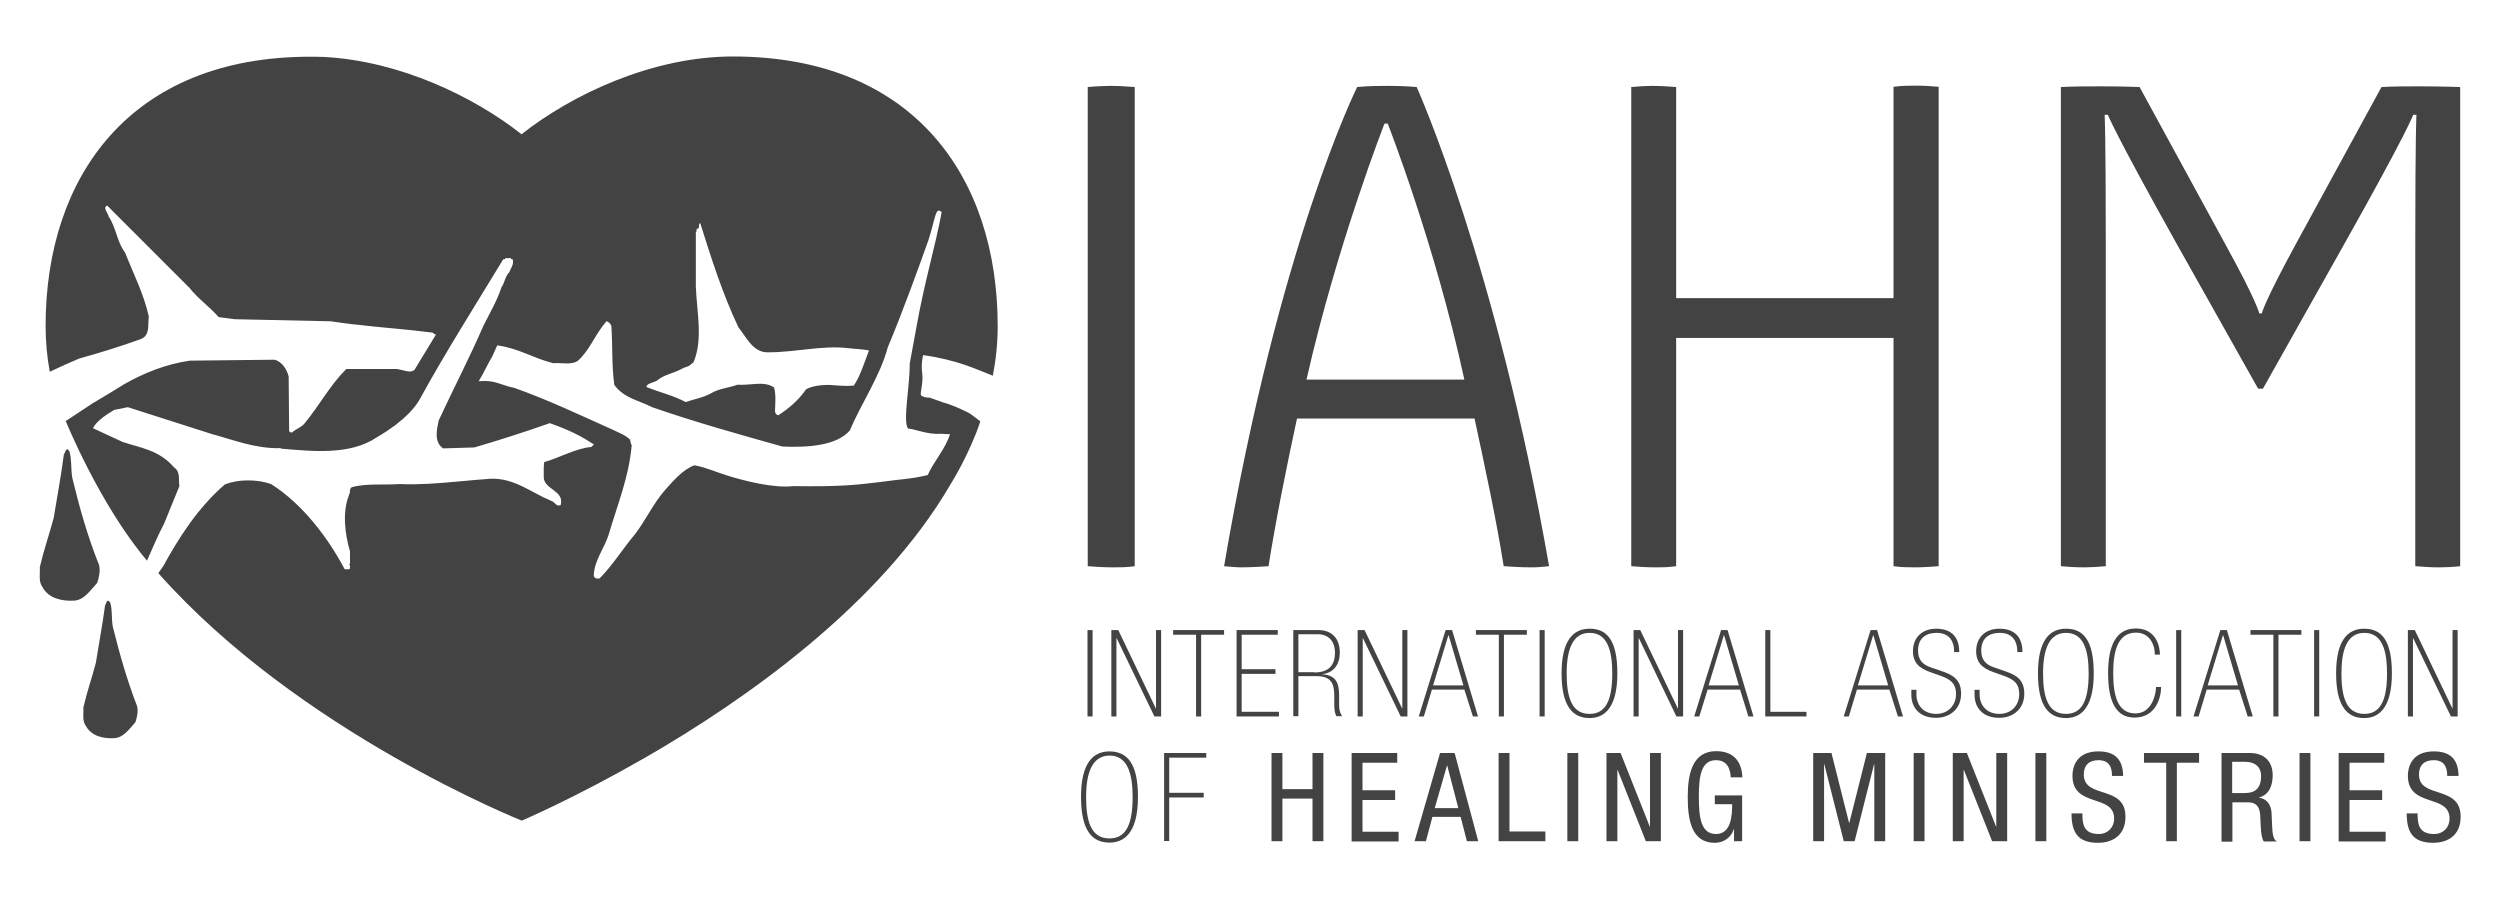 <?xml version="1.0" encoding="utf-8"?>
<!-- Generator: Adobe Illustrator 19.1.0, SVG Export Plug-In . SVG Version: 6.00 Build 0)  -->
<svg version="1.1" id="Calque_1" xmlns="http://www.w3.org/2000/svg" xmlns:xlink="http://www.w3.org/1999/xlink" x="0px" y="0px"
	 viewBox="0 0 1080 388.6" enable-background="new 0 0 1080 388.6" xml:space="preserve">
<g>
	<g>
		<g>
			<path fill="#434343" d="M490.2,244.6c-3.6,0.5-6.3,0.5-9.3,0.5c-4.1,0-8.5-0.3-11-0.5v-207c3-0.3,7.4-0.5,9.9-0.5
				c3.8,0,7.7,0.3,10.4,0.5V244.6z"/>
			<path fill="#434343" d="M649.6,244.6c-3.3-20.8-8.2-43.3-12.6-63.8h-76.7c-4.4,20.5-9,43-12.3,63.8c0,0-6.8,0.5-11.8,0.5
				c-2.2,0-4.9-0.3-7.4-0.5c23.8-139.7,57.5-207,57.5-207c4.9-0.5,9.6-0.5,13.4-0.5c7.4,0,12.3,0.5,12.3,0.5s34.5,76.4,57.2,207
				c-2.7,0.3-5.2,0.5-7.4,0.5C657,245.1,652.9,244.8,649.6,244.6z M598.1,53.4c0,0-20.5,52.3-33.7,110.6h68.2
				C620,105.7,599.5,53.4,599.5,53.4H598.1z"/>
			<path fill="#434343" d="M837.5,244.6c0,0-6.3,0.5-9.6,0.5c-3.3,0-6.3,0-9.9-0.5V146h-93.9v98.6c-3.8,0.5-5.7,0.5-9,0.5
				c-3.8,0-7.9-0.3-10.4-0.5v-207c3-0.3,6.6-0.5,9-0.5c4.1,0,7.7,0.3,10.4,0.5v91.2H818V37.5c3.6-0.5,6.6-0.5,9.9-0.5
				c3.8,0,7.1,0.3,9.6,0.5V244.6z"/>
			<path fill="#434343" d="M975.5,167.9L940.7,106c-27.4-49-30.1-56.4-30.1-56.4h-1.4c0,0,0.5,7.1,0.5,56.7v138.3
				c-3,0.3-6.8,0.5-9.3,0.5c-4.1,0-7.7-0.3-10.1-0.5v-207c6-0.3,12-0.3,17-0.3c10.1,0,17,0.3,17,0.3l37.2,68.2
				c13.7,24.9,14.5,29.6,14.5,29.6h1.1c0,0,0.8-4.4,14.5-29.6l37.2-68.2c5.5-0.3,11.2-0.3,16.2-0.3c10.1,0,17.8,0.3,17.8,0.3v207
				c-2.5,0.3-6,0.5-10.1,0.5c-2.5,0-6.3-0.3-9.3-0.5V106.3c0-49,0.5-56.7,0.5-56.7h-1.4c0,0-2.2,6.8-30.1,56.4l-34.8,61.9H975.5z"/>
		</g>
	</g>
	<g>
		<g>
			<path fill="#434343" d="M469.8,272.2h2.2v37.3h-2.2V272.2z"/>
			<path fill="#434343" d="M483.1,272.2l16.2,33.8h0.1v-33.8h2.2v37.3h-2.9l-16.3-33.8h-0.1v33.8h-2.2v-37.3H483.1z"/>
			<path fill="#434343" d="M516.7,274.2h-9.9v-2h22v2h-9.9v35.3h-2.2V274.2z"/>
			<path fill="#434343" d="M534.3,272.2H552v2h-15.6v14.9H551v2h-14.6v16.4h16.1v2h-18.3V272.2z"/>
			<path fill="#434343" d="M558.7,272.2h10.9c5.2,0,9.2,3,9.2,9.8c0,4.9-2.6,8.7-7.5,9.2v0.1c6.1,0.4,7.2,4.1,7.2,9.2v3.9
				c0,2.1,0.3,3.5,1.3,5h-2.5c-0.6-1.1-0.9-2.9-0.9-5.1v-3.8c0-5.3-1.5-8.4-7.5-8.4h-8v17.3h-2.2V272.2z M567.9,290.5
				c4.1,0,8.8-1.4,8.8-8.5c0-5-2.8-8-7.4-8h-8.4v16.4H567.9z"/>
			<path fill="#434343" d="M589.5,272.2l16.2,33.8h0.1v-33.8h2.2v37.3h-2.9l-16.3-33.8h-0.1v33.8h-2.2v-37.3H589.5z"/>
			<path fill="#434343" d="M632.6,297.9h-14l-3.5,11.6h-2.2l11.6-37.3h2.8l11.2,37.3h-2.2L632.6,297.9z M625.8,274.4h-0.1l-6.6,21.7
				h13.1L625.8,274.4z"/>
			<path fill="#434343" d="M647.5,274.2h-9.9v-2h22v2h-9.9v35.3h-2.2V274.2z"/>
			<path fill="#434343" d="M665.1,272.2h2.2v37.3h-2.2V272.2z"/>
			<path fill="#434343" d="M698.7,290.9c0,16.3-6.7,19.3-12,19.3c-7.1,0-12.1-4.8-12.1-19.3c0-14.5,5.2-19.3,12.1-19.3
				C694.1,271.6,698.7,276.4,698.7,290.9z M676.8,290.9c0,10.2,2.1,17.5,9.9,17.5c6.8,0,9.8-5.6,9.8-17.5c0-10.1-2.2-17.5-9.8-17.5
				C679.4,273.4,676.8,280.6,676.8,290.9z"/>
			<path fill="#434343" d="M708.6,272.2l16.2,33.8h0.1v-33.8h2.2v37.3h-2.9L708,275.7h-0.1v33.8h-2.2v-37.3H708.6z"/>
			<path fill="#434343" d="M751.7,297.9h-14l-3.6,11.6h-2.2l11.6-37.3h2.8l11.2,37.3h-2.2L751.7,297.9z M744.8,274.4h-0.1l-6.6,21.7
				h13.1L744.8,274.4z"/>
			<path fill="#434343" d="M762.6,272.2h2.2v35.3h15.6v2h-17.8V272.2z"/>
			<path fill="#434343" d="M816.2,297.9h-14l-3.5,11.6h-2.2l11.6-37.3h2.8l11.2,37.3h-2.2L816.2,297.9z M809.3,274.4h-0.1l-6.6,21.7
				h13.1L809.3,274.4z"/>
			<path fill="#434343" d="M827.9,300c0,4.7,3.1,8.4,8.5,8.4c5.2,0,8.6-3.7,8.6-8.5c0-4.9-2.6-6.5-6.8-8l-4.2-1.5
				c-4.9-1.7-7.6-4.1-7.6-9.1c0-6,4.1-9.7,10-9.7c6.9,0,10,3.9,10,10.1h-2.2c0-5-2.3-8.3-7.6-8.3c-4.2,0-8,1.9-8,7.7
				c0,4.1,2.2,6.1,5.5,7.2l5.5,1.9c4.8,1.7,7.6,4,7.6,9.5c0,6.6-4.9,10.4-10.8,10.4c-8.6,0-10.7-6.1-10.7-9.7V298h2.2V300z"/>
			<path fill="#434343" d="M855.2,300c0,4.7,3.1,8.4,8.5,8.4c5.2,0,8.6-3.7,8.6-8.5c0-4.9-2.6-6.5-6.8-8l-4.2-1.5
				c-4.9-1.7-7.6-4.1-7.6-9.1c0-6,4.1-9.7,10-9.7c6.9,0,10,3.9,10,10.1h-2.2c0-5-2.3-8.3-7.6-8.3c-4.2,0-8,1.9-8,7.7
				c0,4.1,2.2,6.1,5.5,7.2l5.5,1.9c4.8,1.7,7.6,4,7.6,9.5c0,6.6-4.9,10.4-10.8,10.4c-8.6,0-10.7-6.1-10.7-9.7V298h2.2V300z"/>
			<path fill="#434343" d="M904.5,290.9c0,16.3-6.7,19.3-12,19.3c-7.2,0-12.1-4.8-12.1-19.3c0-14.5,5.2-19.3,12.1-19.3
				C899.9,271.6,904.5,276.4,904.5,290.9z M882.6,290.9c0,10.2,2.1,17.5,9.9,17.5c6.8,0,9.8-5.6,9.8-17.5c0-10.1-2.2-17.5-9.8-17.5
				C885.2,273.4,882.6,280.6,882.6,290.9z"/>
			<path fill="#434343" d="M930.9,282.9c0-5-2.7-9.6-8.1-9.6c-7.4,0-9.9,6.9-9.9,17.4c0,10,2,17.5,9.6,17.5c7.2,0,8.9-8.5,8.9-11.4
				h2.2c0,4.4-2.2,13.2-11.5,13.2c-8.1,0-11.4-7.1-11.4-19.2c0-11.7,3.3-19.3,12-19.3c8.7,0,10.4,7.7,10.4,11.3H930.9z"/>
			<path fill="#434343" d="M940.1,272.2h2.2v37.3h-2.2V272.2z"/>
			<path fill="#434343" d="M967.3,297.9h-14l-3.5,11.6h-2.2l11.6-37.3h2.8l11.2,37.3h-2.2L967.3,297.9z M960.4,274.4h-0.1l-6.6,21.7
				h13.1L960.4,274.4z"/>
			<path fill="#434343" d="M982.1,274.2h-9.9v-2h22v2h-9.9v35.3h-2.2V274.2z"/>
			<path fill="#434343" d="M999.7,272.2h2.2v37.3h-2.2V272.2z"/>
			<path fill="#434343" d="M1033.3,290.9c0,16.3-6.7,19.3-12,19.3c-7.1,0-12.1-4.8-12.1-19.3c0-14.5,5.2-19.3,12.1-19.3
				C1028.7,271.6,1033.3,276.4,1033.3,290.9z M1011.5,290.9c0,10.2,2.1,17.5,9.9,17.5c6.8,0,9.8-5.6,9.8-17.5
				c0-10.1-2.2-17.5-9.8-17.5C1014,273.4,1011.5,280.6,1011.5,290.9z"/>
			<path fill="#434343" d="M1043.2,272.2l16.2,33.8h0.1v-33.8h2.2v37.3h-2.9l-16.3-33.8h-0.1v33.8h-2.2v-37.3H1043.2z"/>
			<path fill="#434343" d="M491.6,344.3c0,16.7-6.9,19.7-12.3,19.7c-7.3,0-12.3-4.9-12.3-19.7c0-14.8,5.3-19.7,12.3-19.7
				C486.9,324.7,491.6,329.6,491.6,344.3z M469.2,344.3c0,10.5,2.1,17.9,10.1,17.9c7,0,10-5.8,10-17.9c0-10.3-2.3-17.9-10-17.9
				C471.8,326.5,469.2,333.9,469.2,344.3z"/>
			<path fill="#434343" d="M502.9,325.3h18.2v2h-16v15.2H520v2h-14.9v18.8h-2.2V325.3z"/>
			<path fill="#434343" d="M571.7,363.4H567V345H554v18.4h-4.7v-38.1h4.7v15.6H567v-15.6h4.7V363.4z"/>
			<path fill="#434343" d="M583.9,325.3h19.7v4.2h-15v11.9h14.1v4.2h-14.1v13.7h15.6v4.2h-20.3V325.3z"/>
			<path fill="#434343" d="M622.1,325.3h6.3l10.2,38.1h-4.9l-2.7-10.5h-12.2l-2.8,10.5h-4.9L622.1,325.3z M619.8,349.1h10.2
				l-4.8-18.4h-0.1L619.8,349.1z"/>
			<path fill="#434343" d="M647.4,325.3h4.7v33.9h15.5v4.2h-20.2V325.3z"/>
			<path fill="#434343" d="M677.1,325.3h4.7v38.1h-4.7V325.3z"/>
			<path fill="#434343" d="M694,325.3h6.1l12.6,31.8h0.1v-31.8h4.7v38.1H711l-12.2-30.8h-0.1v30.8H694V325.3z"/>
			<path fill="#434343" d="M747.7,335.9c-0.2-4-1.7-7.5-6.4-7.5c-6.5,0-7.4,7.1-7.4,15.9c0,8.8,0.9,16,7.4,16c6.5,0,7-7.8,7-12.9
				h-7.5v-3.8h11.8v19.8h-3.5v-5.2H749c-1,3.3-4.1,5.9-8.2,5.9c-9.9,0-11.7-9.5-11.7-19.8c0-9.6,1.8-19.8,12.3-19.8
				c10.9,0,11.2,9.3,11.3,11.3H747.7z"/>
			<path fill="#434343" d="M783.3,325.3h7.9l7.6,30.2h0.1l7.6-30.2h7.9v38.1h-4.7v-33.3h-0.1l-8.4,33.3h-4.7l-8.4-33.3H788v33.3
				h-4.7V325.3z"/>
			<path fill="#434343" d="M826.7,325.3h4.7v38.1h-4.7V325.3z"/>
			<path fill="#434343" d="M843.6,325.3h6.1l12.6,31.8h0.1v-31.8h4.7v38.1h-6.5l-12.2-30.8h-0.1v30.8h-4.7V325.3z"/>
			<path fill="#434343" d="M879.3,325.3h4.7v38.1h-4.7V325.3z"/>
			<path fill="#434343" d="M912.4,335.2c0-4-1.4-6.8-5.9-6.8c-3.9,0-6.3,2.1-6.3,6.2c0,10.7,18,4.3,18,18.2
				c0,8.8-6.5,11.3-11.8,11.3c-8.9,0-11.5-4.6-11.5-12.7h4.7c0,4.3,0.3,8.9,7.1,8.9c3.7,0,6.6-2.7,6.6-6.7c0-10.8-18-4.5-18-18.5
				c0-3.5,1.5-10.5,11.2-10.5c7.3,0,10.6,3.6,10.7,10.6H912.4z"/>
			<path fill="#434343" d="M940.5,363.4h-4.7v-33.9h-9.6v-4.2h23.8v4.2h-9.6V363.4z"/>
			<path fill="#434343" d="M959.7,325.3H972c6,0,9.8,3.5,9.8,9.6c0,4.2-1.4,8.5-5.9,9.6v0.1c3.3,0.4,5.2,3.1,5.4,6.4l0.3,6.5
				c0.2,4.2,0.9,5.3,2,6H978c-0.8-0.8-1.2-3.6-1.3-5.5l-0.3-5.9c-0.4-5.2-3.3-5.5-5.7-5.5h-6.3v17h-4.7V325.3z M964.4,342.6h4.6
				c2.8,0,7.8,0,7.8-7.4c0-3.7-2.5-6.1-6.9-6.1h-5.6V342.6z"/>
			<path fill="#434343" d="M993.4,325.3h4.7v38.1h-4.7V325.3z"/>
			<path fill="#434343" d="M1010.3,325.3h19.7v4.2h-15v11.9h14.1v4.2H1015v13.7h15.6v4.2h-20.3V325.3z"/>
			<path fill="#434343" d="M1057.2,335.2c0-4-1.4-6.8-5.9-6.8c-3.9,0-6.3,2.1-6.3,6.2c0,10.7,18,4.3,18,18.2
				c0,8.8-6.5,11.3-11.8,11.3c-8.9,0-11.5-4.6-11.5-12.7h4.7c0,4.3,0.3,8.9,7.2,8.9c3.7,0,6.6-2.7,6.6-6.7c0-10.8-18-4.5-18-18.5
				c0-3.5,1.5-10.5,11.2-10.5c7.3,0,10.6,3.6,10.7,10.6H1057.2z"/>
		</g>
	</g>
	<g>
		<path fill="#434343" d="M42,251.8c0.8-2.4,1.4-5.2,0.8-7.7c-4.9-12.2-8.5-24.9-11.6-37.8c-0.6-3.7-0.2-8-1.2-11.3l-0.7-0.9
			c-1.1-0.1-1,1.4-1.7,2.1c-1.2,9.3-2.9,18.4-4.4,27.5c-1.9,7.1-4.3,14-6,21.3c0.2,2.8-0.7,6.2,1.2,8.7c2.6,4.8,8.2,6,13.3,5.8
			C36.3,259.4,39,255,42,251.8z"/>
		<path fill="#434343" d="M48.7,270.6c-0.6-3.4-0.1-7.3-1.1-10.3l-0.7-0.8c-1-0.1-0.9,1.3-1.5,1.9c-1.1,8.4-2.7,16.7-4,25
			c-1.7,6.5-3.9,12.7-5.4,19.3c0.2,2.5-0.6,5.7,1.1,7.9c2.4,4.4,7.4,5.5,12,5.3c4.3-0.1,6.7-4,9.4-6.9c0.7-2.1,1.3-4.7,0.7-7
			C54.9,293.9,51.6,282.3,48.7,270.6z"/>
		<path fill="#434343" d="M428.9,162.3c1.4-7.3,2.1-14,2.1-21.5c0-64.3-36.3-116.4-114.4-116.4c-34.8,0-69.5,16.4-91.3,33.6
			c-20.5-16.2-52.6-31.7-85.4-33.4c0,0,0,0,0,0c-0.1,0-0.2,0-0.3,0c0,0-0.1,0-0.1,0l0,0c-1.7-0.1-3.8-0.1-5.5-0.1
			C56,24.5,19.7,76.6,19.7,140.8c0,6.7,0.6,13.3,1.8,19.8c4.2-2,8.4-3.9,12.7-5.7c9-2.5,18-5.3,26.6-8.4c4.3-1.7,2.9-6.5,3.5-9.7
			c-2.2-9.9-6.6-18.4-10.3-27.7c-3.6-4.9-3.8-10.8-7.1-15.6c-0.2-1.6-2.7-3.7-0.6-4.7l35.5,35.5c3.8,4.8,8.4,7.9,12.7,12.7l6.9,0.9
			l41.5,0.9c3.1,0.5,6.4,0.9,9.5,1.3l0,0c0,0,0.1,0,0.1,0c0.1,0,0.1,0,0.2,0l0,0c11.5,1.4,22.7,2.1,34.2,3.6c0.5,0.2,0.6,1,1.5,0.7
			l-9.3,15.3c-1.7,1.7-4.7,0.2-7.5-0.3h-11.6h-0.2h-10.2c-7.2,7.2-11.5,15.6-18.1,23.6c-1.4,1.7-3.7,2.3-5.3,3.8
			c-0.6,0.2-1.1-0.2-1.3-0.6l-0.2-23.5c-0.7-3-2.9-6.6-6.2-7.3L82,155.8c-10.3,1.5-19.8,5.3-28.4,10.2c-4.9,3.1-13.7,8.3-13.7,8.3
			l-11.5,7.6c0,0,14.6,36,35.1,60.3c2.4-5.4,4.7-10.9,7.4-16l6.6-16.2c-0.5-2.8,0.6-6.1-2.3-8.1c-6.5-7.5-14.2-8.3-22.6-11.1
			l-0.1-0.1L40.2,185c0,0,0.8-3.1,9.1-7.9l5.9-1.2l36.3,11.6c9.6,2.6,18.9,6.4,29.8,6.1v0.2c13.9,1.2,30,2.9,41.5-4.9
			c2.6-1.5,5.5-3.4,8.1-5.3c0,0,0,0,0,0c0,0,0.1,0,0.1-0.1c0,0,0.1-0.1,0.1-0.1c0,0,0,0,0,0c3.9-3,7.5-6.4,10-10.5
			c11.2-20.5,24.2-40.9,36.3-60.9c0.3,0,1.1,0.1,0.9-0.5h2.5c-0.1,0.2-0.1,0.4,0.2,0.5h0.5c0.6,2.4-1,4.1-1.5,5.6
			c-1.8,1.8-1.9,4.4-3.4,6.6c-1.8,5.6-5.2,11.4-7.8,16.6c-6,13.9-13,27.2-19.3,40.9c-0.8,3.8-2.1,9.2,1.9,12l13.5-0.4
			c10.3-3,22.5-6.9,32.6-10.5c8.8,3.1,13.7,5.7,19.1,9.2l-1.2,1.1c-6.6,0.5-14.2,4.9-20.3,6.5c-0.3,2-0.2,4.3-0.2,6.4
			c-0.1,5.5,9.1,5.8,7.3,12.2c-2,0.8-2.5-1.4-4-1.8c-8.7-3.6-15.9-9.9-26.1-9.6c-8.9,0.6-17.9,1.7-27.1,2.2c-4,0.2-8.4,0.3-12.5,0.1
			c-6.5,0.5-14.3-0.4-20.6,1.4c-0.8,0.6-0.8,1.6-0.7,2.6c-0.4-0.1-0.4,0.4-0.4,0.7c-3,7.3-1.8,17,0.4,24.4v5.4
			c-0.2-0.1-0.3,0.1-0.4,0.2c0.7,0.2,0.2,1.2,0.4,1.8c-0.4,0.6-1.5,0.2-2.3,0.3c-7.2-13.6-18.1-28.1-31.8-36.8
			c-6-2.1-14.1-2.2-20,0.2c-11.7,10.1-19.9,23.1-26.6,35.3c-0.7,1-1.4,2-2.1,3c60.8,68.6,157,106.9,157,106.9s22.8-9.7,53.1-27.1
			c0,0,0,0,0,0c0,0,0.1,0,0.1-0.1c0,0,0.1,0,0.1,0l0,0c43.2-24.9,101.6-65.9,132-118.2c0,0,8.2-13,12.8-27.1
			c-0.2-0.2-4.6-3.5-4.9-3.6c-7.8-3.9-10.7-4.4-10.7-4.4s-6.2-2.2-6.2-2.2c-1.7,0-3.6-0.5-3.9-1.2c-0.2-1.7,1.1-5.4,0.6-9.3
			c-0.6-4.4,0.4-7.9,0.4-7.9C413.6,155.5,421.4,159.4,428.9,162.3z M283.7,164.5c3.7-3,6.1-2.6,11.7-5.6l1.4-0.5
			c1-0.2,2-1.3,2.8-1.9c4.2-9.9,1.4-21.8,1-32.7v-23.6c0.7-0.1-0.1-1.4,0.7-1.4c1.3-0.1,0.1-2.2,1.2-2.4c4.7,14.9,9.6,30.5,16.5,45
			c3.4,4.2,6.3,11,12.8,10.8c12.3,0,23.1-3.1,34.6-1.8c3,0.4,6.3,0.4,9,1c-1.6,4.1-3.9,11.5-6.6,15.2c-4.2,0.3-6.9-0.1-10.3-0.3
			c-3.8-0.1-7.9,0.5-10.3,1.9c-3,4.5-7.7,8.5-12,11.2c-0.9-0.2-1.4-0.9-1.4-1.9c0.1-3,0.5-7-0.4-10.1c-4.2-3-10.5-0.8-15.8-1.2
			c-3.8,1.4-8.1,1.6-11.6,3.8c-4.1,2.1-6.5,2.2-10.8,3.7c-5.3-2.9-11.3-4.2-16.9-6.5C279.1,165.7,282.8,165.1,283.7,164.5z
			 M395.9,141.3l-2.9,15.8c0.1,9.7-3.2,25.7-0.6,28.1c1.7-0.2,8.2,2.6,13.7,2.2c0.4-0.1,3.8,0.3,4.3,0.1c-1.8,6.2-7.2,12.1-9.6,17.7
			c-6.5,1.7-12.8,1.9-20.3,3c-10.6,1.3-17.6,2.1-37.9,1.8c-8.1,1-20.8-2.2-28.2-4.5c-5.5-1.7-8.8-3.4-14.4-4.5
			c-5,1.8-9.2,6.8-12.8,10.8c-5.1,5.9-8.1,12.7-12.9,19c-5.3,6.3-9.4,13.1-15.3,19.1c-1.1,0.2-2.5-0.1-2.5-1.4
			c0.3-6.5,4.5-11.5,6.4-17.4c3.7-12.7,8.8-24.9,10-38.8c-0.5-0.6-0.5-1.6-0.7-2.4c-2.4-2.2-5.2-3.1-7.8-4.4
			c-13.9-6.2-27.7-12.8-42.1-17.9c-6.3-1.3-8.5-3.6-15.5-2.9c2.5-4.2,3.5-6.7,5.9-10.8l2.1-4.7c9.5,1.3,15.1,5.4,24.2,7.7
			c3.5-0.3,7.7,0.9,10.6-1c5.3-4.7,7.5-11.6,12.4-17.1c0.9,0.1,1.7,1.1,2.1,1.9c0.6,8.2,0.1,17.4,1.3,25.6
			c4.1,5.7,10.7,6.7,16.3,9.6c18.4,6.4,37.4,11.7,56.3,17c11.2,0.5,23.4-0.4,29.1-6.9c4.9-11.6,13.1-23.5,16.4-35.9
			c6.7-15.9,14.1-36.6,17.6-46.4c1.6-4.9,2.5-9.6,3.4-11.7c0.9-2.1,2.3-0.3,2.3-0.3C403.8,107.6,399.4,121.6,395.9,141.3z"/>
	</g>
</g>
</svg>
